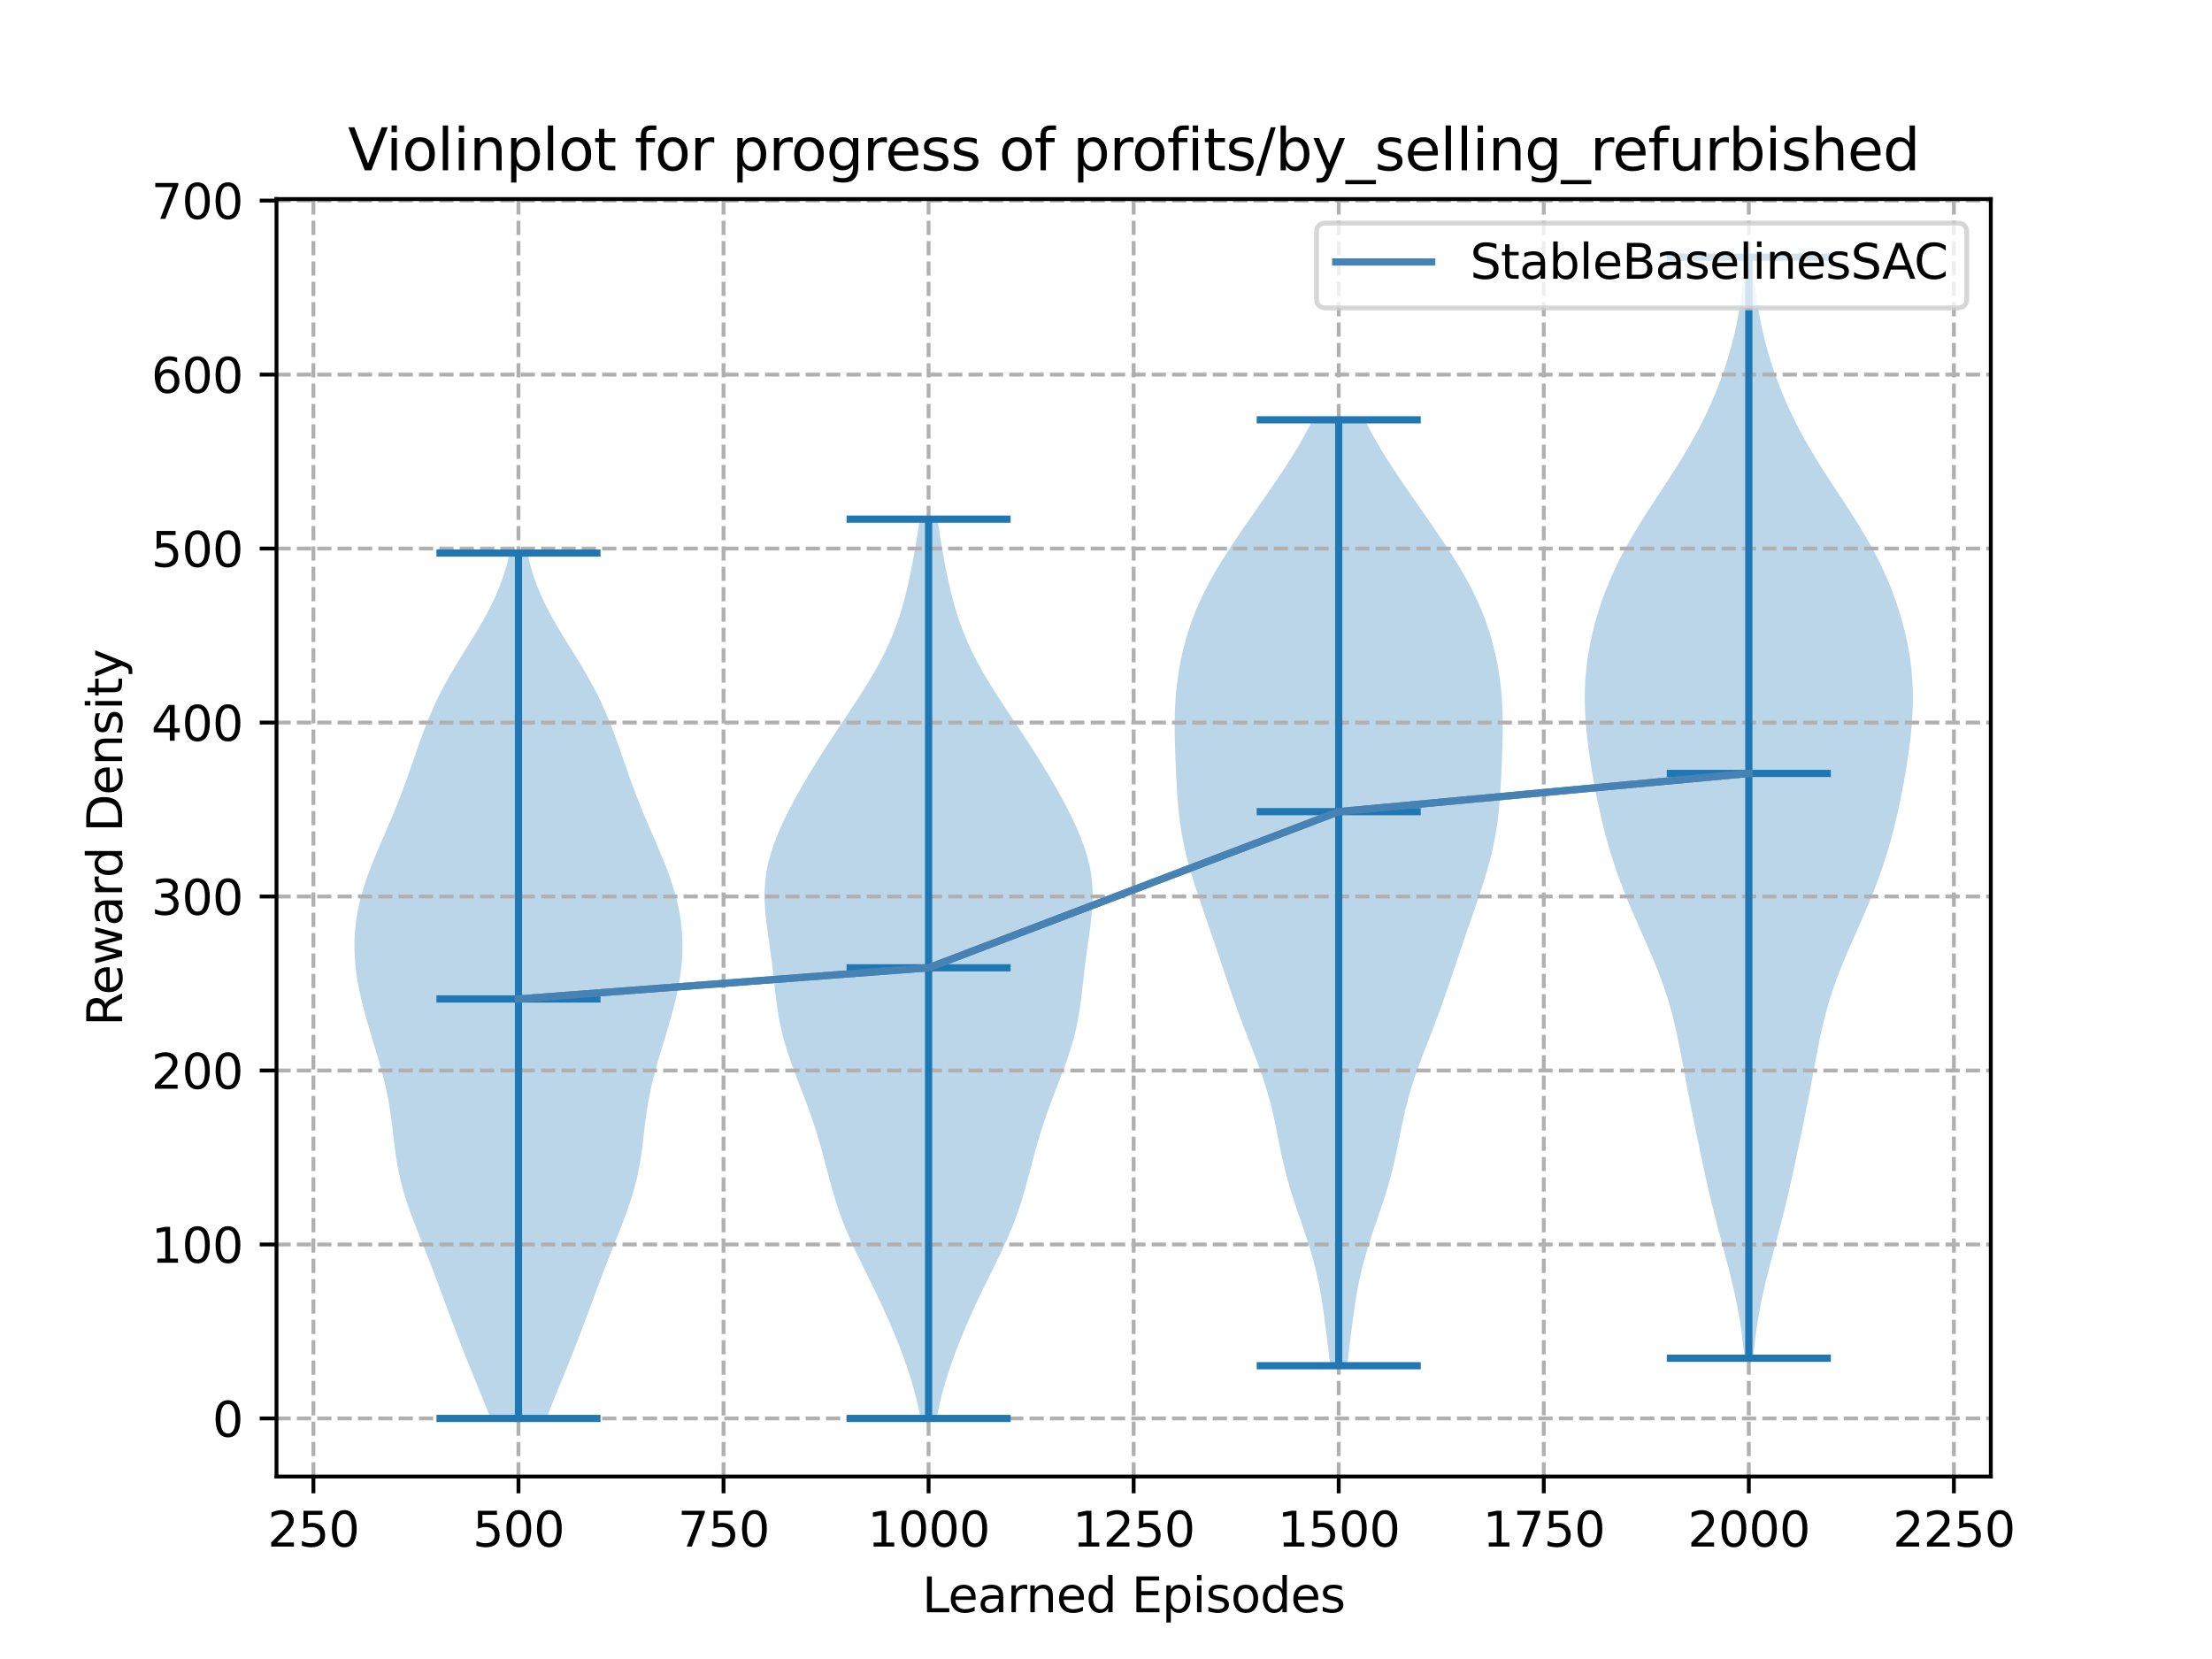 <?xml version="1.0" encoding="utf-8" standalone="no"?>
<!DOCTYPE svg PUBLIC "-//W3C//DTD SVG 1.1//EN"
  "http://www.w3.org/Graphics/SVG/1.1/DTD/svg11.dtd">
<svg xmlns:xlink="http://www.w3.org/1999/xlink" width="460.8pt" height="345.6pt" viewBox="0 0 460.8 345.6" xmlns="http://www.w3.org/2000/svg" version="1.1">
 <defs>
  <style type="text/css">*{stroke-linejoin: round; stroke-linecap: butt}</style>
 </defs>
 <g id="figure_1">
  <g id="patch_1">
   <path d="M 0 345.6 
L 460.8 345.6 
L 460.8 0 
L 0 0 
z
" style="fill: #ffffff"/>
  </g>
  <g id="axes_1">
   <g id="patch_2">
    <path d="M 57.6 307.584 
L 414.72 307.584 
L 414.72 41.472 
L 57.6 41.472 
z
" style="fill: #ffffff"/>
   </g>
   <g id="PolyCollection_1">
    <path d="M 113.817 295.488 
L 102.197 295.488 
L 101.481 293.667 
L 100.75 291.846 
L 100.011 290.025 
L 99.268 288.204 
L 98.526 286.383 
L 97.788 284.562 
L 97.057 282.741 
L 96.336 280.92 
L 95.626 279.099 
L 94.927 277.278 
L 94.238 275.457 
L 93.557 273.636 
L 92.882 271.815 
L 92.208 269.994 
L 91.532 268.173 
L 90.848 266.352 
L 90.154 264.531 
L 89.448 262.71 
L 88.731 260.889 
L 88.007 259.068 
L 87.281 257.247 
L 86.565 255.426 
L 85.869 253.605 
L 85.208 251.784 
L 84.594 249.963 
L 84.038 248.142 
L 83.549 246.321 
L 83.129 244.5 
L 82.775 242.679 
L 82.48 240.858 
L 82.23 239.037 
L 82.008 237.216 
L 81.796 235.395 
L 81.573 233.574 
L 81.323 231.753 
L 81.034 229.932 
L 80.697 228.111 
L 80.308 226.29 
L 79.87 224.469 
L 79.388 222.648 
L 78.873 220.827 
L 78.333 219.006 
L 77.782 217.185 
L 77.23 215.364 
L 76.69 213.543 
L 76.171 211.722 
L 75.683 209.901 
L 75.235 208.08 
L 74.837 206.259 
L 74.495 204.438 
L 74.218 202.617 
L 74.012 200.796 
L 73.882 198.975 
L 73.833 197.154 
L 73.868 195.333 
L 73.991 193.512 
L 74.202 191.691 
L 74.501 189.87 
L 74.887 188.049 
L 75.356 186.228 
L 75.903 184.407 
L 76.519 182.586 
L 77.196 180.765 
L 77.92 178.944 
L 78.679 177.123 
L 79.46 175.302 
L 80.249 173.481 
L 81.033 171.66 
L 81.803 169.839 
L 82.551 168.018 
L 83.273 166.197 
L 83.968 164.376 
L 84.636 162.555 
L 85.284 160.734 
L 85.917 158.913 
L 86.546 157.092 
L 87.181 155.271 
L 87.833 153.45 
L 88.516 151.629 
L 89.239 149.808 
L 90.013 147.987 
L 90.846 146.166 
L 91.741 144.345 
L 92.7 142.524 
L 93.718 140.703 
L 94.787 138.882 
L 95.893 137.061 
L 97.021 135.24 
L 98.151 133.419 
L 99.263 131.598 
L 100.337 129.777 
L 101.355 127.956 
L 102.303 126.135 
L 103.168 124.314 
L 103.944 122.493 
L 104.628 120.672 
L 105.221 118.851 
L 105.728 117.03 
L 106.157 115.209 
L 109.857 115.209 
L 109.857 115.209 
L 110.285 117.03 
L 110.793 118.851 
L 111.386 120.672 
L 112.07 122.493 
L 112.846 124.314 
L 113.711 126.135 
L 114.658 127.956 
L 115.677 129.777 
L 116.751 131.598 
L 117.863 133.419 
L 118.993 135.24 
L 120.121 137.061 
L 121.227 138.882 
L 122.296 140.703 
L 123.314 142.524 
L 124.272 144.345 
L 125.168 146.166 
L 126.001 147.987 
L 126.775 149.808 
L 127.498 151.629 
L 128.18 153.45 
L 128.833 155.271 
L 129.468 157.092 
L 130.096 158.913 
L 130.73 160.734 
L 131.378 162.555 
L 132.046 164.376 
L 132.741 166.197 
L 133.463 168.018 
L 134.211 169.839 
L 134.981 171.66 
L 135.765 173.481 
L 136.554 175.302 
L 137.334 177.123 
L 138.094 178.944 
L 138.818 180.765 
L 139.494 182.586 
L 140.111 184.407 
L 140.658 186.228 
L 141.127 188.049 
L 141.512 189.87 
L 141.812 191.691 
L 142.023 193.512 
L 142.145 195.333 
L 142.181 197.154 
L 142.132 198.975 
L 142.002 200.796 
L 141.796 202.617 
L 141.519 204.438 
L 141.177 206.259 
L 140.779 208.08 
L 140.331 209.901 
L 139.843 211.722 
L 139.324 213.543 
L 138.783 215.364 
L 138.232 217.185 
L 137.681 219.006 
L 137.141 220.827 
L 136.625 222.648 
L 136.144 224.469 
L 135.706 226.29 
L 135.317 228.111 
L 134.98 229.932 
L 134.69 231.753 
L 134.441 233.574 
L 134.218 235.395 
L 134.005 237.216 
L 133.784 239.037 
L 133.534 240.858 
L 133.239 242.679 
L 132.885 244.5 
L 132.465 246.321 
L 131.975 248.142 
L 131.42 249.963 
L 130.806 251.784 
L 130.144 253.605 
L 129.449 255.426 
L 128.732 257.247 
L 128.007 259.068 
L 127.282 260.889 
L 126.565 262.71 
L 125.859 264.531 
L 125.166 266.352 
L 124.482 268.173 
L 123.805 269.994 
L 123.132 271.815 
L 122.457 273.636 
L 121.776 275.457 
L 121.087 277.278 
L 120.388 279.099 
L 119.677 280.92 
L 118.956 282.741 
L 118.226 284.562 
L 117.488 286.383 
L 116.746 288.204 
L 116.003 290.025 
L 115.263 291.846 
L 114.533 293.667 
L 113.817 295.488 
z
" clip-path="url(#pce8bb17077)" style="fill: #1f77b4; fill-opacity: 0.3"/>
   </g>
   <g id="PolyCollection_2">
    <path d="M 195.117 295.488 
L 191.768 295.488 
L 191.392 293.596 
L 190.961 291.703 
L 190.476 289.811 
L 189.938 287.919 
L 189.349 286.027 
L 188.712 284.134 
L 188.033 282.242 
L 187.315 280.35 
L 186.56 278.457 
L 185.773 276.565 
L 184.953 274.673 
L 184.103 272.78 
L 183.223 270.888 
L 182.318 268.996 
L 181.392 267.104 
L 180.456 265.211 
L 179.52 263.319 
L 178.6 261.427 
L 177.71 259.534 
L 176.864 257.642 
L 176.071 255.75 
L 175.339 253.857 
L 174.668 251.965 
L 174.054 250.073 
L 173.488 248.181 
L 172.959 246.288 
L 172.453 244.396 
L 171.955 242.504 
L 171.451 240.611 
L 170.929 238.719 
L 170.377 236.827 
L 169.79 234.934 
L 169.163 233.042 
L 168.496 231.15 
L 167.796 229.258 
L 167.072 227.365 
L 166.338 225.473 
L 165.612 223.581 
L 164.912 221.688 
L 164.256 219.796 
L 163.659 217.904 
L 163.132 216.011 
L 162.68 214.119 
L 162.3 212.227 
L 161.983 210.335 
L 161.718 208.442 
L 161.486 206.55 
L 161.271 204.658 
L 161.057 202.765 
L 160.83 200.873 
L 160.587 198.981 
L 160.326 197.088 
L 160.057 195.196 
L 159.796 193.304 
L 159.562 191.412 
L 159.381 189.519 
L 159.275 187.627 
L 159.268 185.735 
L 159.376 183.842 
L 159.609 181.95 
L 159.971 180.058 
L 160.458 178.165 
L 161.062 176.273 
L 161.77 174.381 
L 162.569 172.489 
L 163.445 170.596 
L 164.386 168.704 
L 165.381 166.812 
L 166.423 164.919 
L 167.505 163.027 
L 168.623 161.135 
L 169.774 159.242 
L 170.955 157.35 
L 172.164 155.458 
L 173.396 153.566 
L 174.647 151.673 
L 175.908 149.781 
L 177.169 147.889 
L 178.418 145.996 
L 179.641 144.104 
L 180.824 142.212 
L 181.954 140.319 
L 183.019 138.427 
L 184.009 136.535 
L 184.92 134.643 
L 185.749 132.75 
L 186.498 130.858 
L 187.172 128.966 
L 187.775 127.073 
L 188.316 125.181 
L 188.804 123.289 
L 189.246 121.396 
L 189.65 119.504 
L 190.024 117.612 
L 190.374 115.72 
L 190.704 113.827 
L 191.017 111.935 
L 191.315 110.043 
L 191.599 108.15 
L 195.286 108.15 
L 195.286 108.15 
L 195.569 110.043 
L 195.867 111.935 
L 196.181 113.827 
L 196.511 115.72 
L 196.86 117.612 
L 197.234 119.504 
L 197.639 121.396 
L 198.081 123.289 
L 198.568 125.181 
L 199.109 127.073 
L 199.713 128.966 
L 200.386 130.858 
L 201.135 132.75 
L 201.965 134.643 
L 202.876 136.535 
L 203.866 138.427 
L 204.931 140.319 
L 206.06 142.212 
L 207.243 144.104 
L 208.467 145.996 
L 209.716 147.889 
L 210.977 149.781 
L 212.238 151.673 
L 213.488 153.566 
L 214.721 155.458 
L 215.93 157.35 
L 217.111 159.242 
L 218.262 161.135 
L 219.38 163.027 
L 220.462 164.919 
L 221.503 166.812 
L 222.498 168.704 
L 223.439 170.596 
L 224.315 172.489 
L 225.114 174.381 
L 225.823 176.273 
L 226.427 178.165 
L 226.914 180.058 
L 227.276 181.95 
L 227.509 183.842 
L 227.616 185.735 
L 227.609 187.627 
L 227.504 189.519 
L 227.322 191.412 
L 227.089 193.304 
L 226.827 195.196 
L 226.558 197.088 
L 226.298 198.981 
L 226.054 200.873 
L 225.828 202.765 
L 225.613 204.658 
L 225.398 206.55 
L 225.167 208.442 
L 224.901 210.335 
L 224.585 212.227 
L 224.205 214.119 
L 223.752 216.011 
L 223.225 217.904 
L 222.629 219.796 
L 221.973 221.688 
L 221.273 223.581 
L 220.547 225.473 
L 219.813 227.365 
L 219.089 229.258 
L 218.388 231.15 
L 217.722 233.042 
L 217.095 234.934 
L 216.507 236.827 
L 215.956 238.719 
L 215.434 240.611 
L 214.93 242.504 
L 214.432 244.396 
L 213.926 246.288 
L 213.397 248.181 
L 212.831 250.073 
L 212.217 251.965 
L 211.546 253.857 
L 210.813 255.75 
L 210.021 257.642 
L 209.174 259.534 
L 208.284 261.427 
L 207.364 263.319 
L 206.429 265.211 
L 205.492 267.104 
L 204.567 268.996 
L 203.661 270.888 
L 202.782 272.78 
L 201.931 274.673 
L 201.112 276.565 
L 200.324 278.457 
L 199.57 280.35 
L 198.852 282.242 
L 198.172 284.134 
L 197.536 286.027 
L 196.947 287.919 
L 196.408 289.811 
L 195.924 291.703 
L 195.493 293.596 
L 195.117 295.488 
z
" clip-path="url(#pce8bb17077)" style="fill: #1f77b4; fill-opacity: 0.3"/>
   </g>
   <g id="PolyCollection_3">
    <path d="M 280.634 284.504 
L 277.122 284.504 
L 276.882 282.514 
L 276.64 280.523 
L 276.395 278.533 
L 276.144 276.542 
L 275.884 274.552 
L 275.606 272.562 
L 275.299 270.571 
L 274.955 268.581 
L 274.562 266.591 
L 274.113 264.6 
L 273.605 262.61 
L 273.04 260.619 
L 272.422 258.629 
L 271.765 256.639 
L 271.084 254.648 
L 270.398 252.658 
L 269.725 250.668 
L 269.083 248.677 
L 268.485 246.687 
L 267.938 244.696 
L 267.443 242.706 
L 266.995 240.716 
L 266.581 238.725 
L 266.183 236.735 
L 265.782 234.745 
L 265.358 232.754 
L 264.894 230.764 
L 264.377 228.773 
L 263.8 226.783 
L 263.164 224.793 
L 262.474 222.802 
L 261.742 220.812 
L 260.982 218.822 
L 260.209 216.831 
L 259.438 214.841 
L 258.68 212.85 
L 257.94 210.86 
L 257.222 208.87 
L 256.525 206.879 
L 255.843 204.889 
L 255.171 202.899 
L 254.502 200.908 
L 253.832 198.918 
L 253.157 196.927 
L 252.475 194.937 
L 251.789 192.947 
L 251.101 190.956 
L 250.416 188.966 
L 249.741 186.976 
L 249.086 184.985 
L 248.458 182.995 
L 247.869 181.004 
L 247.328 179.014 
L 246.844 177.024 
L 246.422 175.033 
L 246.066 173.043 
L 245.773 171.053 
L 245.54 169.062 
L 245.356 167.072 
L 245.211 165.082 
L 245.094 163.091 
L 244.995 161.101 
L 244.907 159.11 
L 244.831 157.12 
L 244.766 155.13 
L 244.721 153.139 
L 244.704 151.149 
L 244.724 149.159 
L 244.792 147.168 
L 244.914 145.178 
L 245.097 143.187 
L 245.343 141.197 
L 245.656 139.207 
L 246.036 137.216 
L 246.487 135.226 
L 247.012 133.236 
L 247.615 131.245 
L 248.3 129.255 
L 249.071 127.264 
L 249.931 125.274 
L 250.881 123.284 
L 251.917 121.293 
L 253.033 119.303 
L 254.222 117.313 
L 255.472 115.322 
L 256.772 113.332 
L 258.111 111.341 
L 259.476 109.351 
L 260.858 107.361 
L 262.246 105.37 
L 263.632 103.38 
L 265.006 101.39 
L 266.358 99.399 
L 267.679 97.409 
L 268.958 95.418 
L 270.183 93.428 
L 271.344 91.438 
L 272.429 89.447 
L 273.43 87.457 
L 284.326 87.457 
L 284.326 87.457 
L 285.326 89.447 
L 286.412 91.438 
L 287.572 93.428 
L 288.798 95.418 
L 290.076 97.409 
L 291.397 99.399 
L 292.75 101.39 
L 294.124 103.38 
L 295.509 105.37 
L 296.898 107.361 
L 298.279 109.351 
L 299.645 111.341 
L 300.983 113.332 
L 302.283 115.322 
L 303.534 117.313 
L 304.722 119.303 
L 305.839 121.293 
L 306.874 123.284 
L 307.824 125.274 
L 308.684 127.264 
L 309.456 129.255 
L 310.141 131.245 
L 310.743 133.236 
L 311.268 135.226 
L 311.719 137.216 
L 312.099 139.207 
L 312.412 141.197 
L 312.659 143.187 
L 312.841 145.178 
L 312.964 147.168 
L 313.031 149.159 
L 313.052 151.149 
L 313.035 153.139 
L 312.989 155.13 
L 312.925 157.12 
L 312.848 159.11 
L 312.761 161.101 
L 312.662 163.091 
L 312.545 165.082 
L 312.4 167.072 
L 312.216 169.062 
L 311.982 171.053 
L 311.69 173.043 
L 311.333 175.033 
L 310.912 177.024 
L 310.427 179.014 
L 309.886 181.004 
L 309.297 182.995 
L 308.67 184.985 
L 308.014 186.976 
L 307.339 188.966 
L 306.655 190.956 
L 305.966 192.947 
L 305.28 194.937 
L 304.599 196.927 
L 303.924 198.918 
L 303.253 200.908 
L 302.585 202.899 
L 301.913 204.889 
L 301.231 206.879 
L 300.533 208.87 
L 299.815 210.86 
L 299.076 212.85 
L 298.317 214.841 
L 297.546 216.831 
L 296.774 218.822 
L 296.014 220.812 
L 295.282 222.802 
L 294.592 224.793 
L 293.955 226.783 
L 293.378 228.773 
L 292.861 230.764 
L 292.397 232.754 
L 291.973 234.745 
L 291.573 236.735 
L 291.175 238.725 
L 290.76 240.716 
L 290.312 242.706 
L 289.817 244.696 
L 289.271 246.687 
L 288.672 248.677 
L 288.03 250.668 
L 287.358 252.658 
L 286.671 254.648 
L 285.99 256.639 
L 285.333 258.629 
L 284.716 260.619 
L 284.15 262.61 
L 283.642 264.6 
L 283.194 266.591 
L 282.801 268.581 
L 282.456 270.571 
L 282.15 272.562 
L 281.871 274.552 
L 281.611 276.542 
L 281.361 278.533 
L 281.116 280.523 
L 280.873 282.514 
L 280.634 284.504 
z
" clip-path="url(#pce8bb17077)" style="fill: #1f77b4; fill-opacity: 0.3"/>
   </g>
   <g id="PolyCollection_4">
    <path d="M 365.214 282.945 
L 363.413 282.945 
L 363.184 280.628 
L 362.908 278.311 
L 362.58 275.995 
L 362.196 273.678 
L 361.756 271.361 
L 361.262 269.044 
L 360.722 266.727 
L 360.143 264.41 
L 359.538 262.093 
L 358.919 259.776 
L 358.299 257.459 
L 357.688 255.142 
L 357.096 252.825 
L 356.527 250.508 
L 355.982 248.191 
L 355.458 245.874 
L 354.951 243.557 
L 354.456 241.24 
L 353.967 238.923 
L 353.483 236.606 
L 353.002 234.29 
L 352.529 231.973 
L 352.065 229.656 
L 351.613 227.339 
L 351.174 225.022 
L 350.743 222.705 
L 350.312 220.388 
L 349.869 218.071 
L 349.396 215.754 
L 348.878 213.437 
L 348.299 211.12 
L 347.646 208.803 
L 346.913 206.486 
L 346.099 204.169 
L 345.212 201.852 
L 344.263 199.535 
L 343.269 197.218 
L 342.248 194.902 
L 341.222 192.585 
L 340.209 190.268 
L 339.226 187.951 
L 338.287 185.634 
L 337.402 183.317 
L 336.577 181 
L 335.815 178.683 
L 335.114 176.366 
L 334.471 174.049 
L 333.881 171.732 
L 333.337 169.415 
L 332.835 167.098 
L 332.37 164.781 
L 331.939 162.464 
L 331.541 160.147 
L 331.178 157.83 
L 330.856 155.513 
L 330.582 153.197 
L 330.364 150.88 
L 330.213 148.563 
L 330.139 146.246 
L 330.151 143.929 
L 330.255 141.612 
L 330.454 139.295 
L 330.75 136.978 
L 331.141 134.661 
L 331.625 132.344 
L 332.2 130.027 
L 332.865 127.71 
L 333.62 125.393 
L 334.467 123.076 
L 335.409 120.759 
L 336.449 118.442 
L 337.587 116.125 
L 338.821 113.809 
L 340.144 111.492 
L 341.546 109.175 
L 343.01 106.858 
L 344.515 104.541 
L 346.039 102.224 
L 347.557 99.907 
L 349.048 97.59 
L 350.49 95.273 
L 351.87 92.956 
L 353.175 90.639 
L 354.398 88.322 
L 355.537 86.005 
L 356.592 83.688 
L 357.565 81.371 
L 358.456 79.054 
L 359.269 76.737 
L 360.005 74.42 
L 360.667 72.104 
L 361.256 69.787 
L 361.773 67.47 
L 362.222 65.153 
L 362.605 62.836 
L 362.927 60.519 
L 363.195 58.202 
L 363.414 55.885 
L 363.592 53.568 
L 365.035 53.568 
L 365.035 53.568 
L 365.213 55.885 
L 365.432 58.202 
L 365.699 60.519 
L 366.021 62.836 
L 366.405 65.153 
L 366.853 67.47 
L 367.37 69.787 
L 367.959 72.104 
L 368.621 74.42 
L 369.357 76.737 
L 370.17 79.054 
L 371.062 81.371 
L 372.034 83.688 
L 373.089 86.005 
L 374.228 88.322 
L 375.452 90.639 
L 376.756 92.956 
L 378.136 95.273 
L 379.579 97.59 
L 381.069 99.907 
L 382.588 102.224 
L 384.111 104.541 
L 385.616 106.858 
L 387.08 109.175 
L 388.482 111.492 
L 389.805 113.809 
L 391.039 116.125 
L 392.177 118.442 
L 393.217 120.759 
L 394.159 123.076 
L 395.006 125.393 
L 395.761 127.71 
L 396.426 130.027 
L 397.001 132.344 
L 397.485 134.661 
L 397.876 136.978 
L 398.172 139.295 
L 398.372 141.612 
L 398.475 143.929 
L 398.487 146.246 
L 398.413 148.563 
L 398.263 150.88 
L 398.045 153.197 
L 397.77 155.513 
L 397.448 157.83 
L 397.085 160.147 
L 396.687 162.464 
L 396.256 164.781 
L 395.791 167.098 
L 395.289 169.415 
L 394.745 171.732 
L 394.155 174.049 
L 393.512 176.366 
L 392.811 178.683 
L 392.049 181 
L 391.224 183.317 
L 390.339 185.634 
L 389.4 187.951 
L 388.418 190.268 
L 387.404 192.585 
L 386.378 194.902 
L 385.357 197.218 
L 384.363 199.535 
L 383.414 201.852 
L 382.527 204.169 
L 381.714 206.486 
L 380.981 208.803 
L 380.328 211.12 
L 379.748 213.437 
L 379.23 215.754 
L 378.758 218.071 
L 378.314 220.388 
L 377.883 222.705 
L 377.453 225.022 
L 377.013 227.339 
L 376.561 229.656 
L 376.097 231.973 
L 375.624 234.29 
L 375.144 236.606 
L 374.659 238.923 
L 374.171 241.24 
L 373.675 243.557 
L 373.168 245.874 
L 372.644 248.191 
L 372.099 250.508 
L 371.53 252.825 
L 370.938 255.142 
L 370.328 257.459 
L 369.707 259.776 
L 369.088 262.093 
L 368.483 264.41 
L 367.904 266.727 
L 367.364 269.044 
L 366.871 271.361 
L 366.431 273.678 
L 366.047 275.995 
L 365.718 278.311 
L 365.442 280.628 
L 365.214 282.945 
z
" clip-path="url(#pce8bb17077)" style="fill: #1f77b4; fill-opacity: 0.3"/>
   </g>
   <g id="matplotlib.axis_1">
    <g id="xtick_1">
     <g id="line2d_1">
      <path d="M 65.289 307.584 
L 65.289 41.472 
" clip-path="url(#pce8bb17077)" style="fill: none; stroke-dasharray: 2.96,1.28; stroke-dashoffset: 0; stroke: #b0b0b0; stroke-width: 0.8"/>
     </g>
     <g id="line2d_2">
      <defs>
       <path id="m0c49688844" d="M 0 0 
L 0 3.5 
" style="stroke: #000000; stroke-width: 0.8"/>
      </defs>
      <g>
       <use xlink:href="#m0c49688844" x="65.289" y="307.584" style="stroke: #000000; stroke-width: 0.8"/>
      </g>
     </g>
     <g id="text_1">
      <!-- 250 -->
      <g transform="translate(55.745 322.182)scale(0.1 -0.1)">
       <defs>
        <path id="DejaVuSans-32" d="M 1228 531 
L 3431 531 
L 3431 0 
L 469 0 
L 469 531 
Q 828 903 1448 1529 
Q 2069 2156 2228 2338 
Q 2531 2678 2651 2914 
Q 2772 3150 2772 3378 
Q 2772 3750 2511 3984 
Q 2250 4219 1831 4219 
Q 1534 4219 1204 4116 
Q 875 4013 500 3803 
L 500 4441 
Q 881 4594 1212 4672 
Q 1544 4750 1819 4750 
Q 2544 4750 2975 4387 
Q 3406 4025 3406 3419 
Q 3406 3131 3298 2873 
Q 3191 2616 2906 2266 
Q 2828 2175 2409 1742 
Q 1991 1309 1228 531 
z
" transform="scale(0.016)"/>
        <path id="DejaVuSans-35" d="M 691 4666 
L 3169 4666 
L 3169 4134 
L 1269 4134 
L 1269 2991 
Q 1406 3038 1543 3061 
Q 1681 3084 1819 3084 
Q 2600 3084 3056 2656 
Q 3513 2228 3513 1497 
Q 3513 744 3044 326 
Q 2575 -91 1722 -91 
Q 1428 -91 1123 -41 
Q 819 9 494 109 
L 494 744 
Q 775 591 1075 516 
Q 1375 441 1709 441 
Q 2250 441 2565 725 
Q 2881 1009 2881 1497 
Q 2881 1984 2565 2268 
Q 2250 2553 1709 2553 
Q 1456 2553 1204 2497 
Q 953 2441 691 2322 
L 691 4666 
z
" transform="scale(0.016)"/>
        <path id="DejaVuSans-30" d="M 2034 4250 
Q 1547 4250 1301 3770 
Q 1056 3291 1056 2328 
Q 1056 1369 1301 889 
Q 1547 409 2034 409 
Q 2525 409 2770 889 
Q 3016 1369 3016 2328 
Q 3016 3291 2770 3770 
Q 2525 4250 2034 4250 
z
M 2034 4750 
Q 2819 4750 3233 4129 
Q 3647 3509 3647 2328 
Q 3647 1150 3233 529 
Q 2819 -91 2034 -91 
Q 1250 -91 836 529 
Q 422 1150 422 2328 
Q 422 3509 836 4129 
Q 1250 4750 2034 4750 
z
" transform="scale(0.016)"/>
       </defs>
       <use xlink:href="#DejaVuSans-32"/>
       <use xlink:href="#DejaVuSans-35" x="63.623"/>
       <use xlink:href="#DejaVuSans-30" x="127.246"/>
      </g>
     </g>
    </g>
    <g id="xtick_2">
     <g id="line2d_3">
      <path d="M 108.007 307.584 
L 108.007 41.472 
" clip-path="url(#pce8bb17077)" style="fill: none; stroke-dasharray: 2.96,1.28; stroke-dashoffset: 0; stroke: #b0b0b0; stroke-width: 0.8"/>
     </g>
     <g id="line2d_4">
      <g>
       <use xlink:href="#m0c49688844" x="108.007" y="307.584" style="stroke: #000000; stroke-width: 0.8"/>
      </g>
     </g>
     <g id="text_2">
      <!-- 500 -->
      <g transform="translate(98.463 322.182)scale(0.1 -0.1)">
       <use xlink:href="#DejaVuSans-35"/>
       <use xlink:href="#DejaVuSans-30" x="63.623"/>
       <use xlink:href="#DejaVuSans-30" x="127.246"/>
      </g>
     </g>
    </g>
    <g id="xtick_3">
     <g id="line2d_5">
      <path d="M 150.725 307.584 
L 150.725 41.472 
" clip-path="url(#pce8bb17077)" style="fill: none; stroke-dasharray: 2.96,1.28; stroke-dashoffset: 0; stroke: #b0b0b0; stroke-width: 0.8"/>
     </g>
     <g id="line2d_6">
      <g>
       <use xlink:href="#m0c49688844" x="150.725" y="307.584" style="stroke: #000000; stroke-width: 0.8"/>
      </g>
     </g>
     <g id="text_3">
      <!-- 750 -->
      <g transform="translate(141.181 322.182)scale(0.1 -0.1)">
       <defs>
        <path id="DejaVuSans-37" d="M 525 4666 
L 3525 4666 
L 3525 4397 
L 1831 0 
L 1172 0 
L 2766 4134 
L 525 4134 
L 525 4666 
z
" transform="scale(0.016)"/>
       </defs>
       <use xlink:href="#DejaVuSans-37"/>
       <use xlink:href="#DejaVuSans-35" x="63.623"/>
       <use xlink:href="#DejaVuSans-30" x="127.246"/>
      </g>
     </g>
    </g>
    <g id="xtick_4">
     <g id="line2d_7">
      <path d="M 193.442 307.584 
L 193.442 41.472 
" clip-path="url(#pce8bb17077)" style="fill: none; stroke-dasharray: 2.96,1.28; stroke-dashoffset: 0; stroke: #b0b0b0; stroke-width: 0.8"/>
     </g>
     <g id="line2d_8">
      <g>
       <use xlink:href="#m0c49688844" x="193.442" y="307.584" style="stroke: #000000; stroke-width: 0.8"/>
      </g>
     </g>
     <g id="text_4">
      <!-- 1000 -->
      <g transform="translate(180.717 322.182)scale(0.1 -0.1)">
       <defs>
        <path id="DejaVuSans-31" d="M 794 531 
L 1825 531 
L 1825 4091 
L 703 3866 
L 703 4441 
L 1819 4666 
L 2450 4666 
L 2450 531 
L 3481 531 
L 3481 0 
L 794 0 
L 794 531 
z
" transform="scale(0.016)"/>
       </defs>
       <use xlink:href="#DejaVuSans-31"/>
       <use xlink:href="#DejaVuSans-30" x="63.623"/>
       <use xlink:href="#DejaVuSans-30" x="127.246"/>
       <use xlink:href="#DejaVuSans-30" x="190.869"/>
      </g>
     </g>
    </g>
    <g id="xtick_5">
     <g id="line2d_9">
      <path d="M 236.16 307.584 
L 236.16 41.472 
" clip-path="url(#pce8bb17077)" style="fill: none; stroke-dasharray: 2.96,1.28; stroke-dashoffset: 0; stroke: #b0b0b0; stroke-width: 0.8"/>
     </g>
     <g id="line2d_10">
      <g>
       <use xlink:href="#m0c49688844" x="236.16" y="307.584" style="stroke: #000000; stroke-width: 0.8"/>
      </g>
     </g>
     <g id="text_5">
      <!-- 1250 -->
      <g transform="translate(223.435 322.182)scale(0.1 -0.1)">
       <use xlink:href="#DejaVuSans-31"/>
       <use xlink:href="#DejaVuSans-32" x="63.623"/>
       <use xlink:href="#DejaVuSans-35" x="127.246"/>
       <use xlink:href="#DejaVuSans-30" x="190.869"/>
      </g>
     </g>
    </g>
    <g id="xtick_6">
     <g id="line2d_11">
      <path d="M 278.878 307.584 
L 278.878 41.472 
" clip-path="url(#pce8bb17077)" style="fill: none; stroke-dasharray: 2.96,1.28; stroke-dashoffset: 0; stroke: #b0b0b0; stroke-width: 0.8"/>
     </g>
     <g id="line2d_12">
      <g>
       <use xlink:href="#m0c49688844" x="278.878" y="307.584" style="stroke: #000000; stroke-width: 0.8"/>
      </g>
     </g>
     <g id="text_6">
      <!-- 1500 -->
      <g transform="translate(266.153 322.182)scale(0.1 -0.1)">
       <use xlink:href="#DejaVuSans-31"/>
       <use xlink:href="#DejaVuSans-35" x="63.623"/>
       <use xlink:href="#DejaVuSans-30" x="127.246"/>
       <use xlink:href="#DejaVuSans-30" x="190.869"/>
      </g>
     </g>
    </g>
    <g id="xtick_7">
     <g id="line2d_13">
      <path d="M 321.595 307.584 
L 321.595 41.472 
" clip-path="url(#pce8bb17077)" style="fill: none; stroke-dasharray: 2.96,1.28; stroke-dashoffset: 0; stroke: #b0b0b0; stroke-width: 0.8"/>
     </g>
     <g id="line2d_14">
      <g>
       <use xlink:href="#m0c49688844" x="321.595" y="307.584" style="stroke: #000000; stroke-width: 0.8"/>
      </g>
     </g>
     <g id="text_7">
      <!-- 1750 -->
      <g transform="translate(308.87 322.182)scale(0.1 -0.1)">
       <use xlink:href="#DejaVuSans-31"/>
       <use xlink:href="#DejaVuSans-37" x="63.623"/>
       <use xlink:href="#DejaVuSans-35" x="127.246"/>
       <use xlink:href="#DejaVuSans-30" x="190.869"/>
      </g>
     </g>
    </g>
    <g id="xtick_8">
     <g id="line2d_15">
      <path d="M 364.313 307.584 
L 364.313 41.472 
" clip-path="url(#pce8bb17077)" style="fill: none; stroke-dasharray: 2.96,1.28; stroke-dashoffset: 0; stroke: #b0b0b0; stroke-width: 0.8"/>
     </g>
     <g id="line2d_16">
      <g>
       <use xlink:href="#m0c49688844" x="364.313" y="307.584" style="stroke: #000000; stroke-width: 0.8"/>
      </g>
     </g>
     <g id="text_8">
      <!-- 2000 -->
      <g transform="translate(351.588 322.182)scale(0.1 -0.1)">
       <use xlink:href="#DejaVuSans-32"/>
       <use xlink:href="#DejaVuSans-30" x="63.623"/>
       <use xlink:href="#DejaVuSans-30" x="127.246"/>
       <use xlink:href="#DejaVuSans-30" x="190.869"/>
      </g>
     </g>
    </g>
    <g id="xtick_9">
     <g id="line2d_17">
      <path d="M 407.031 307.584 
L 407.031 41.472 
" clip-path="url(#pce8bb17077)" style="fill: none; stroke-dasharray: 2.96,1.28; stroke-dashoffset: 0; stroke: #b0b0b0; stroke-width: 0.8"/>
     </g>
     <g id="line2d_18">
      <g>
       <use xlink:href="#m0c49688844" x="407.031" y="307.584" style="stroke: #000000; stroke-width: 0.8"/>
      </g>
     </g>
     <g id="text_9">
      <!-- 2250 -->
      <g transform="translate(394.306 322.182)scale(0.1 -0.1)">
       <use xlink:href="#DejaVuSans-32"/>
       <use xlink:href="#DejaVuSans-32" x="63.623"/>
       <use xlink:href="#DejaVuSans-35" x="127.246"/>
       <use xlink:href="#DejaVuSans-30" x="190.869"/>
      </g>
     </g>
    </g>
    <g id="text_10">
     <!-- Learned Episodes -->
     <g transform="translate(192.102 335.861)scale(0.1 -0.1)">
      <defs>
       <path id="DejaVuSans-4c" d="M 628 4666 
L 1259 4666 
L 1259 531 
L 3531 531 
L 3531 0 
L 628 0 
L 628 4666 
z
" transform="scale(0.016)"/>
       <path id="DejaVuSans-65" d="M 3597 1894 
L 3597 1613 
L 953 1613 
Q 991 1019 1311 708 
Q 1631 397 2203 397 
Q 2534 397 2845 478 
Q 3156 559 3463 722 
L 3463 178 
Q 3153 47 2828 -22 
Q 2503 -91 2169 -91 
Q 1331 -91 842 396 
Q 353 884 353 1716 
Q 353 2575 817 3079 
Q 1281 3584 2069 3584 
Q 2775 3584 3186 3129 
Q 3597 2675 3597 1894 
z
M 3022 2063 
Q 3016 2534 2758 2815 
Q 2500 3097 2075 3097 
Q 1594 3097 1305 2825 
Q 1016 2553 972 2059 
L 3022 2063 
z
" transform="scale(0.016)"/>
       <path id="DejaVuSans-61" d="M 2194 1759 
Q 1497 1759 1228 1600 
Q 959 1441 959 1056 
Q 959 750 1161 570 
Q 1363 391 1709 391 
Q 2188 391 2477 730 
Q 2766 1069 2766 1631 
L 2766 1759 
L 2194 1759 
z
M 3341 1997 
L 3341 0 
L 2766 0 
L 2766 531 
Q 2569 213 2275 61 
Q 1981 -91 1556 -91 
Q 1019 -91 701 211 
Q 384 513 384 1019 
Q 384 1609 779 1909 
Q 1175 2209 1959 2209 
L 2766 2209 
L 2766 2266 
Q 2766 2663 2505 2880 
Q 2244 3097 1772 3097 
Q 1472 3097 1187 3025 
Q 903 2953 641 2809 
L 641 3341 
Q 956 3463 1253 3523 
Q 1550 3584 1831 3584 
Q 2591 3584 2966 3190 
Q 3341 2797 3341 1997 
z
" transform="scale(0.016)"/>
       <path id="DejaVuSans-72" d="M 2631 2963 
Q 2534 3019 2420 3045 
Q 2306 3072 2169 3072 
Q 1681 3072 1420 2755 
Q 1159 2438 1159 1844 
L 1159 0 
L 581 0 
L 581 3500 
L 1159 3500 
L 1159 2956 
Q 1341 3275 1631 3429 
Q 1922 3584 2338 3584 
Q 2397 3584 2469 3576 
Q 2541 3569 2628 3553 
L 2631 2963 
z
" transform="scale(0.016)"/>
       <path id="DejaVuSans-6e" d="M 3513 2113 
L 3513 0 
L 2938 0 
L 2938 2094 
Q 2938 2591 2744 2837 
Q 2550 3084 2163 3084 
Q 1697 3084 1428 2787 
Q 1159 2491 1159 1978 
L 1159 0 
L 581 0 
L 581 3500 
L 1159 3500 
L 1159 2956 
Q 1366 3272 1645 3428 
Q 1925 3584 2291 3584 
Q 2894 3584 3203 3211 
Q 3513 2838 3513 2113 
z
" transform="scale(0.016)"/>
       <path id="DejaVuSans-64" d="M 2906 2969 
L 2906 4863 
L 3481 4863 
L 3481 0 
L 2906 0 
L 2906 525 
Q 2725 213 2448 61 
Q 2172 -91 1784 -91 
Q 1150 -91 751 415 
Q 353 922 353 1747 
Q 353 2572 751 3078 
Q 1150 3584 1784 3584 
Q 2172 3584 2448 3432 
Q 2725 3281 2906 2969 
z
M 947 1747 
Q 947 1113 1208 752 
Q 1469 391 1925 391 
Q 2381 391 2643 752 
Q 2906 1113 2906 1747 
Q 2906 2381 2643 2742 
Q 2381 3103 1925 3103 
Q 1469 3103 1208 2742 
Q 947 2381 947 1747 
z
" transform="scale(0.016)"/>
       <path id="DejaVuSans-20" transform="scale(0.016)"/>
       <path id="DejaVuSans-45" d="M 628 4666 
L 3578 4666 
L 3578 4134 
L 1259 4134 
L 1259 2753 
L 3481 2753 
L 3481 2222 
L 1259 2222 
L 1259 531 
L 3634 531 
L 3634 0 
L 628 0 
L 628 4666 
z
" transform="scale(0.016)"/>
       <path id="DejaVuSans-70" d="M 1159 525 
L 1159 -1331 
L 581 -1331 
L 581 3500 
L 1159 3500 
L 1159 2969 
Q 1341 3281 1617 3432 
Q 1894 3584 2278 3584 
Q 2916 3584 3314 3078 
Q 3713 2572 3713 1747 
Q 3713 922 3314 415 
Q 2916 -91 2278 -91 
Q 1894 -91 1617 61 
Q 1341 213 1159 525 
z
M 3116 1747 
Q 3116 2381 2855 2742 
Q 2594 3103 2138 3103 
Q 1681 3103 1420 2742 
Q 1159 2381 1159 1747 
Q 1159 1113 1420 752 
Q 1681 391 2138 391 
Q 2594 391 2855 752 
Q 3116 1113 3116 1747 
z
" transform="scale(0.016)"/>
       <path id="DejaVuSans-69" d="M 603 3500 
L 1178 3500 
L 1178 0 
L 603 0 
L 603 3500 
z
M 603 4863 
L 1178 4863 
L 1178 4134 
L 603 4134 
L 603 4863 
z
" transform="scale(0.016)"/>
       <path id="DejaVuSans-73" d="M 2834 3397 
L 2834 2853 
Q 2591 2978 2328 3040 
Q 2066 3103 1784 3103 
Q 1356 3103 1142 2972 
Q 928 2841 928 2578 
Q 928 2378 1081 2264 
Q 1234 2150 1697 2047 
L 1894 2003 
Q 2506 1872 2764 1633 
Q 3022 1394 3022 966 
Q 3022 478 2636 193 
Q 2250 -91 1575 -91 
Q 1294 -91 989 -36 
Q 684 19 347 128 
L 347 722 
Q 666 556 975 473 
Q 1284 391 1588 391 
Q 1994 391 2212 530 
Q 2431 669 2431 922 
Q 2431 1156 2273 1281 
Q 2116 1406 1581 1522 
L 1381 1569 
Q 847 1681 609 1914 
Q 372 2147 372 2553 
Q 372 3047 722 3315 
Q 1072 3584 1716 3584 
Q 2034 3584 2315 3537 
Q 2597 3491 2834 3397 
z
" transform="scale(0.016)"/>
       <path id="DejaVuSans-6f" d="M 1959 3097 
Q 1497 3097 1228 2736 
Q 959 2375 959 1747 
Q 959 1119 1226 758 
Q 1494 397 1959 397 
Q 2419 397 2687 759 
Q 2956 1122 2956 1747 
Q 2956 2369 2687 2733 
Q 2419 3097 1959 3097 
z
M 1959 3584 
Q 2709 3584 3137 3096 
Q 3566 2609 3566 1747 
Q 3566 888 3137 398 
Q 2709 -91 1959 -91 
Q 1206 -91 779 398 
Q 353 888 353 1747 
Q 353 2609 779 3096 
Q 1206 3584 1959 3584 
z
" transform="scale(0.016)"/>
      </defs>
      <use xlink:href="#DejaVuSans-4c"/>
      <use xlink:href="#DejaVuSans-65" x="53.963"/>
      <use xlink:href="#DejaVuSans-61" x="115.486"/>
      <use xlink:href="#DejaVuSans-72" x="176.766"/>
      <use xlink:href="#DejaVuSans-6e" x="216.129"/>
      <use xlink:href="#DejaVuSans-65" x="279.508"/>
      <use xlink:href="#DejaVuSans-64" x="341.031"/>
      <use xlink:href="#DejaVuSans-20" x="404.508"/>
      <use xlink:href="#DejaVuSans-45" x="436.295"/>
      <use xlink:href="#DejaVuSans-70" x="499.479"/>
      <use xlink:href="#DejaVuSans-69" x="562.955"/>
      <use xlink:href="#DejaVuSans-73" x="590.738"/>
      <use xlink:href="#DejaVuSans-6f" x="642.838"/>
      <use xlink:href="#DejaVuSans-64" x="704.02"/>
      <use xlink:href="#DejaVuSans-65" x="767.496"/>
      <use xlink:href="#DejaVuSans-73" x="829.02"/>
     </g>
    </g>
   </g>
   <g id="matplotlib.axis_2">
    <g id="ytick_1">
     <g id="line2d_19">
      <path d="M 57.6 295.488 
L 414.72 295.488 
" clip-path="url(#pce8bb17077)" style="fill: none; stroke-dasharray: 2.96,1.28; stroke-dashoffset: 0; stroke: #b0b0b0; stroke-width: 0.8"/>
     </g>
     <g id="line2d_20">
      <defs>
       <path id="m20353f320c" d="M 0 0 
L -3.5 0 
" style="stroke: #000000; stroke-width: 0.8"/>
      </defs>
      <g>
       <use xlink:href="#m20353f320c" x="57.6" y="295.488" style="stroke: #000000; stroke-width: 0.8"/>
      </g>
     </g>
     <g id="text_11">
      <!-- 0 -->
      <g transform="translate(44.237 299.287)scale(0.1 -0.1)">
       <use xlink:href="#DejaVuSans-30"/>
      </g>
     </g>
    </g>
    <g id="ytick_2">
     <g id="line2d_21">
      <path d="M 57.6 259.245 
L 414.72 259.245 
" clip-path="url(#pce8bb17077)" style="fill: none; stroke-dasharray: 2.96,1.28; stroke-dashoffset: 0; stroke: #b0b0b0; stroke-width: 0.8"/>
     </g>
     <g id="line2d_22">
      <g>
       <use xlink:href="#m20353f320c" x="57.6" y="259.245" style="stroke: #000000; stroke-width: 0.8"/>
      </g>
     </g>
     <g id="text_12">
      <!-- 100 -->
      <g transform="translate(31.512 263.044)scale(0.1 -0.1)">
       <use xlink:href="#DejaVuSans-31"/>
       <use xlink:href="#DejaVuSans-30" x="63.623"/>
       <use xlink:href="#DejaVuSans-30" x="127.246"/>
      </g>
     </g>
    </g>
    <g id="ytick_3">
     <g id="line2d_23">
      <path d="M 57.6 223.002 
L 414.72 223.002 
" clip-path="url(#pce8bb17077)" style="fill: none; stroke-dasharray: 2.96,1.28; stroke-dashoffset: 0; stroke: #b0b0b0; stroke-width: 0.8"/>
     </g>
     <g id="line2d_24">
      <g>
       <use xlink:href="#m20353f320c" x="57.6" y="223.002" style="stroke: #000000; stroke-width: 0.8"/>
      </g>
     </g>
     <g id="text_13">
      <!-- 200 -->
      <g transform="translate(31.512 226.802)scale(0.1 -0.1)">
       <use xlink:href="#DejaVuSans-32"/>
       <use xlink:href="#DejaVuSans-30" x="63.623"/>
       <use xlink:href="#DejaVuSans-30" x="127.246"/>
      </g>
     </g>
    </g>
    <g id="ytick_4">
     <g id="line2d_25">
      <path d="M 57.6 186.759 
L 414.72 186.759 
" clip-path="url(#pce8bb17077)" style="fill: none; stroke-dasharray: 2.96,1.28; stroke-dashoffset: 0; stroke: #b0b0b0; stroke-width: 0.8"/>
     </g>
     <g id="line2d_26">
      <g>
       <use xlink:href="#m20353f320c" x="57.6" y="186.759" style="stroke: #000000; stroke-width: 0.8"/>
      </g>
     </g>
     <g id="text_14">
      <!-- 300 -->
      <g transform="translate(31.512 190.559)scale(0.1 -0.1)">
       <defs>
        <path id="DejaVuSans-33" d="M 2597 2516 
Q 3050 2419 3304 2112 
Q 3559 1806 3559 1356 
Q 3559 666 3084 287 
Q 2609 -91 1734 -91 
Q 1441 -91 1130 -33 
Q 819 25 488 141 
L 488 750 
Q 750 597 1062 519 
Q 1375 441 1716 441 
Q 2309 441 2620 675 
Q 2931 909 2931 1356 
Q 2931 1769 2642 2001 
Q 2353 2234 1838 2234 
L 1294 2234 
L 1294 2753 
L 1863 2753 
Q 2328 2753 2575 2939 
Q 2822 3125 2822 3475 
Q 2822 3834 2567 4026 
Q 2313 4219 1838 4219 
Q 1578 4219 1281 4162 
Q 984 4106 628 3988 
L 628 4550 
Q 988 4650 1302 4700 
Q 1616 4750 1894 4750 
Q 2613 4750 3031 4423 
Q 3450 4097 3450 3541 
Q 3450 3153 3228 2886 
Q 3006 2619 2597 2516 
z
" transform="scale(0.016)"/>
       </defs>
       <use xlink:href="#DejaVuSans-33"/>
       <use xlink:href="#DejaVuSans-30" x="63.623"/>
       <use xlink:href="#DejaVuSans-30" x="127.246"/>
      </g>
     </g>
    </g>
    <g id="ytick_5">
     <g id="line2d_27">
      <path d="M 57.6 150.517 
L 414.72 150.517 
" clip-path="url(#pce8bb17077)" style="fill: none; stroke-dasharray: 2.96,1.28; stroke-dashoffset: 0; stroke: #b0b0b0; stroke-width: 0.8"/>
     </g>
     <g id="line2d_28">
      <g>
       <use xlink:href="#m20353f320c" x="57.6" y="150.517" style="stroke: #000000; stroke-width: 0.8"/>
      </g>
     </g>
     <g id="text_15">
      <!-- 400 -->
      <g transform="translate(31.512 154.316)scale(0.1 -0.1)">
       <defs>
        <path id="DejaVuSans-34" d="M 2419 4116 
L 825 1625 
L 2419 1625 
L 2419 4116 
z
M 2253 4666 
L 3047 4666 
L 3047 1625 
L 3713 1625 
L 3713 1100 
L 3047 1100 
L 3047 0 
L 2419 0 
L 2419 1100 
L 313 1100 
L 313 1709 
L 2253 4666 
z
" transform="scale(0.016)"/>
       </defs>
       <use xlink:href="#DejaVuSans-34"/>
       <use xlink:href="#DejaVuSans-30" x="63.623"/>
       <use xlink:href="#DejaVuSans-30" x="127.246"/>
      </g>
     </g>
    </g>
    <g id="ytick_6">
     <g id="line2d_29">
      <path d="M 57.6 114.274 
L 414.72 114.274 
" clip-path="url(#pce8bb17077)" style="fill: none; stroke-dasharray: 2.96,1.28; stroke-dashoffset: 0; stroke: #b0b0b0; stroke-width: 0.8"/>
     </g>
     <g id="line2d_30">
      <g>
       <use xlink:href="#m20353f320c" x="57.6" y="114.274" style="stroke: #000000; stroke-width: 0.8"/>
      </g>
     </g>
     <g id="text_16">
      <!-- 500 -->
      <g transform="translate(31.512 118.073)scale(0.1 -0.1)">
       <use xlink:href="#DejaVuSans-35"/>
       <use xlink:href="#DejaVuSans-30" x="63.623"/>
       <use xlink:href="#DejaVuSans-30" x="127.246"/>
      </g>
     </g>
    </g>
    <g id="ytick_7">
     <g id="line2d_31">
      <path d="M 57.6 78.031 
L 414.72 78.031 
" clip-path="url(#pce8bb17077)" style="fill: none; stroke-dasharray: 2.96,1.28; stroke-dashoffset: 0; stroke: #b0b0b0; stroke-width: 0.8"/>
     </g>
     <g id="line2d_32">
      <g>
       <use xlink:href="#m20353f320c" x="57.6" y="78.031" style="stroke: #000000; stroke-width: 0.8"/>
      </g>
     </g>
     <g id="text_17">
      <!-- 600 -->
      <g transform="translate(31.512 81.83)scale(0.1 -0.1)">
       <defs>
        <path id="DejaVuSans-36" d="M 2113 2584 
Q 1688 2584 1439 2293 
Q 1191 2003 1191 1497 
Q 1191 994 1439 701 
Q 1688 409 2113 409 
Q 2538 409 2786 701 
Q 3034 994 3034 1497 
Q 3034 2003 2786 2293 
Q 2538 2584 2113 2584 
z
M 3366 4563 
L 3366 3988 
Q 3128 4100 2886 4159 
Q 2644 4219 2406 4219 
Q 1781 4219 1451 3797 
Q 1122 3375 1075 2522 
Q 1259 2794 1537 2939 
Q 1816 3084 2150 3084 
Q 2853 3084 3261 2657 
Q 3669 2231 3669 1497 
Q 3669 778 3244 343 
Q 2819 -91 2113 -91 
Q 1303 -91 875 529 
Q 447 1150 447 2328 
Q 447 3434 972 4092 
Q 1497 4750 2381 4750 
Q 2619 4750 2861 4703 
Q 3103 4656 3366 4563 
z
" transform="scale(0.016)"/>
       </defs>
       <use xlink:href="#DejaVuSans-36"/>
       <use xlink:href="#DejaVuSans-30" x="63.623"/>
       <use xlink:href="#DejaVuSans-30" x="127.246"/>
      </g>
     </g>
    </g>
    <g id="ytick_8">
     <g id="line2d_33">
      <path d="M 57.6 41.788 
L 414.72 41.788 
" clip-path="url(#pce8bb17077)" style="fill: none; stroke-dasharray: 2.96,1.28; stroke-dashoffset: 0; stroke: #b0b0b0; stroke-width: 0.8"/>
     </g>
     <g id="line2d_34">
      <g>
       <use xlink:href="#m20353f320c" x="57.6" y="41.788" style="stroke: #000000; stroke-width: 0.8"/>
      </g>
     </g>
     <g id="text_18">
      <!-- 700 -->
      <g transform="translate(31.512 45.587)scale(0.1 -0.1)">
       <use xlink:href="#DejaVuSans-37"/>
       <use xlink:href="#DejaVuSans-30" x="63.623"/>
       <use xlink:href="#DejaVuSans-30" x="127.246"/>
      </g>
     </g>
    </g>
    <g id="text_19">
     <!-- Reward Density -->
     <g transform="translate(25.433 213.747)rotate(-90)scale(0.1 -0.1)">
      <defs>
       <path id="DejaVuSans-52" d="M 2841 2188 
Q 3044 2119 3236 1894 
Q 3428 1669 3622 1275 
L 4263 0 
L 3584 0 
L 2988 1197 
Q 2756 1666 2539 1819 
Q 2322 1972 1947 1972 
L 1259 1972 
L 1259 0 
L 628 0 
L 628 4666 
L 2053 4666 
Q 2853 4666 3247 4331 
Q 3641 3997 3641 3322 
Q 3641 2881 3436 2590 
Q 3231 2300 2841 2188 
z
M 1259 4147 
L 1259 2491 
L 2053 2491 
Q 2509 2491 2742 2702 
Q 2975 2913 2975 3322 
Q 2975 3731 2742 3939 
Q 2509 4147 2053 4147 
L 1259 4147 
z
" transform="scale(0.016)"/>
       <path id="DejaVuSans-77" d="M 269 3500 
L 844 3500 
L 1563 769 
L 2278 3500 
L 2956 3500 
L 3675 769 
L 4391 3500 
L 4966 3500 
L 4050 0 
L 3372 0 
L 2619 2869 
L 1863 0 
L 1184 0 
L 269 3500 
z
" transform="scale(0.016)"/>
       <path id="DejaVuSans-44" d="M 1259 4147 
L 1259 519 
L 2022 519 
Q 2988 519 3436 956 
Q 3884 1394 3884 2338 
Q 3884 3275 3436 3711 
Q 2988 4147 2022 4147 
L 1259 4147 
z
M 628 4666 
L 1925 4666 
Q 3281 4666 3915 4102 
Q 4550 3538 4550 2338 
Q 4550 1131 3912 565 
Q 3275 0 1925 0 
L 628 0 
L 628 4666 
z
" transform="scale(0.016)"/>
       <path id="DejaVuSans-74" d="M 1172 4494 
L 1172 3500 
L 2356 3500 
L 2356 3053 
L 1172 3053 
L 1172 1153 
Q 1172 725 1289 603 
Q 1406 481 1766 481 
L 2356 481 
L 2356 0 
L 1766 0 
Q 1100 0 847 248 
Q 594 497 594 1153 
L 594 3053 
L 172 3053 
L 172 3500 
L 594 3500 
L 594 4494 
L 1172 4494 
z
" transform="scale(0.016)"/>
       <path id="DejaVuSans-79" d="M 2059 -325 
Q 1816 -950 1584 -1140 
Q 1353 -1331 966 -1331 
L 506 -1331 
L 506 -850 
L 844 -850 
Q 1081 -850 1212 -737 
Q 1344 -625 1503 -206 
L 1606 56 
L 191 3500 
L 800 3500 
L 1894 763 
L 2988 3500 
L 3597 3500 
L 2059 -325 
z
" transform="scale(0.016)"/>
      </defs>
      <use xlink:href="#DejaVuSans-52"/>
      <use xlink:href="#DejaVuSans-65" x="64.982"/>
      <use xlink:href="#DejaVuSans-77" x="126.506"/>
      <use xlink:href="#DejaVuSans-61" x="208.293"/>
      <use xlink:href="#DejaVuSans-72" x="269.572"/>
      <use xlink:href="#DejaVuSans-64" x="308.936"/>
      <use xlink:href="#DejaVuSans-20" x="372.412"/>
      <use xlink:href="#DejaVuSans-44" x="404.199"/>
      <use xlink:href="#DejaVuSans-65" x="481.201"/>
      <use xlink:href="#DejaVuSans-6e" x="542.725"/>
      <use xlink:href="#DejaVuSans-73" x="606.104"/>
      <use xlink:href="#DejaVuSans-69" x="658.203"/>
      <use xlink:href="#DejaVuSans-74" x="685.986"/>
      <use xlink:href="#DejaVuSans-79" x="725.195"/>
     </g>
    </g>
   </g>
   <g id="LineCollection_1">
    <path d="M 90.92 208.103 
L 125.094 208.103 
" clip-path="url(#pce8bb17077)" style="fill: none; stroke: #1f77b4; stroke-width: 1.5"/>
    <path d="M 176.355 201.606 
L 210.529 201.606 
" clip-path="url(#pce8bb17077)" style="fill: none; stroke: #1f77b4; stroke-width: 1.5"/>
    <path d="M 261.791 169.08 
L 295.965 169.08 
" clip-path="url(#pce8bb17077)" style="fill: none; stroke: #1f77b4; stroke-width: 1.5"/>
    <path d="M 347.226 161.125 
L 381.4 161.125 
" clip-path="url(#pce8bb17077)" style="fill: none; stroke: #1f77b4; stroke-width: 1.5"/>
   </g>
   <g id="LineCollection_2">
    <path d="M 90.92 115.209 
L 125.094 115.209 
" clip-path="url(#pce8bb17077)" style="fill: none; stroke: #1f77b4; stroke-width: 1.5"/>
    <path d="M 176.355 108.15 
L 210.529 108.15 
" clip-path="url(#pce8bb17077)" style="fill: none; stroke: #1f77b4; stroke-width: 1.5"/>
    <path d="M 261.791 87.457 
L 295.965 87.457 
" clip-path="url(#pce8bb17077)" style="fill: none; stroke: #1f77b4; stroke-width: 1.5"/>
    <path d="M 347.226 53.568 
L 381.4 53.568 
" clip-path="url(#pce8bb17077)" style="fill: none; stroke: #1f77b4; stroke-width: 1.5"/>
   </g>
   <g id="LineCollection_3">
    <path d="M 90.92 295.488 
L 125.094 295.488 
" clip-path="url(#pce8bb17077)" style="fill: none; stroke: #1f77b4; stroke-width: 1.5"/>
    <path d="M 176.355 295.488 
L 210.529 295.488 
" clip-path="url(#pce8bb17077)" style="fill: none; stroke: #1f77b4; stroke-width: 1.5"/>
    <path d="M 261.791 284.504 
L 295.965 284.504 
" clip-path="url(#pce8bb17077)" style="fill: none; stroke: #1f77b4; stroke-width: 1.5"/>
    <path d="M 347.226 282.945 
L 381.4 282.945 
" clip-path="url(#pce8bb17077)" style="fill: none; stroke: #1f77b4; stroke-width: 1.5"/>
   </g>
   <g id="LineCollection_4">
    <path d="M 108.007 295.488 
L 108.007 115.209 
" clip-path="url(#pce8bb17077)" style="fill: none; stroke: #1f77b4; stroke-width: 1.5"/>
    <path d="M 193.442 295.488 
L 193.442 108.15 
" clip-path="url(#pce8bb17077)" style="fill: none; stroke: #1f77b4; stroke-width: 1.5"/>
    <path d="M 278.878 284.504 
L 278.878 87.457 
" clip-path="url(#pce8bb17077)" style="fill: none; stroke: #1f77b4; stroke-width: 1.5"/>
    <path d="M 364.313 282.945 
L 364.313 53.568 
" clip-path="url(#pce8bb17077)" style="fill: none; stroke: #1f77b4; stroke-width: 1.5"/>
   </g>
   <g id="line2d_35">
    <path d="M 108.007 208.103 
L 193.442 201.606 
L 278.878 169.08 
L 364.313 161.125 
" clip-path="url(#pce8bb17077)" style="fill: none; stroke: #4682b4; stroke-width: 1.5; stroke-linecap: square"/>
   </g>
   <g id="line2d_36">
    <path d="M 108.007 208.103 
L 193.442 201.606 
L 278.878 169.08 
L 364.313 161.125 
" clip-path="url(#pce8bb17077)" style="fill: none; stroke: #4682b4; stroke-width: 1.5; stroke-linecap: square"/>
   </g>
   <g id="patch_3">
    <path d="M 57.6 307.584 
L 57.6 41.472 
" style="fill: none; stroke: #000000; stroke-width: 0.8; stroke-linejoin: miter; stroke-linecap: square"/>
   </g>
   <g id="patch_4">
    <path d="M 414.72 307.584 
L 414.72 41.472 
" style="fill: none; stroke: #000000; stroke-width: 0.8; stroke-linejoin: miter; stroke-linecap: square"/>
   </g>
   <g id="patch_5">
    <path d="M 57.6 307.584 
L 414.72 307.584 
" style="fill: none; stroke: #000000; stroke-width: 0.8; stroke-linejoin: miter; stroke-linecap: square"/>
   </g>
   <g id="patch_6">
    <path d="M 57.6 41.472 
L 414.72 41.472 
" style="fill: none; stroke: #000000; stroke-width: 0.8; stroke-linejoin: miter; stroke-linecap: square"/>
   </g>
   <g id="text_20">
    <!-- Violinplot for progress of profits/by_selling_refurbished -->
    <g transform="translate(72.471 35.472)scale(0.12 -0.12)">
     <defs>
      <path id="DejaVuSans-56" d="M 1831 0 
L 50 4666 
L 709 4666 
L 2188 738 
L 3669 4666 
L 4325 4666 
L 2547 0 
L 1831 0 
z
" transform="scale(0.016)"/>
      <path id="DejaVuSans-6c" d="M 603 4863 
L 1178 4863 
L 1178 0 
L 603 0 
L 603 4863 
z
" transform="scale(0.016)"/>
      <path id="DejaVuSans-66" d="M 2375 4863 
L 2375 4384 
L 1825 4384 
Q 1516 4384 1395 4259 
Q 1275 4134 1275 3809 
L 1275 3500 
L 2222 3500 
L 2222 3053 
L 1275 3053 
L 1275 0 
L 697 0 
L 697 3053 
L 147 3053 
L 147 3500 
L 697 3500 
L 697 3744 
Q 697 4328 969 4595 
Q 1241 4863 1831 4863 
L 2375 4863 
z
" transform="scale(0.016)"/>
      <path id="DejaVuSans-67" d="M 2906 1791 
Q 2906 2416 2648 2759 
Q 2391 3103 1925 3103 
Q 1463 3103 1205 2759 
Q 947 2416 947 1791 
Q 947 1169 1205 825 
Q 1463 481 1925 481 
Q 2391 481 2648 825 
Q 2906 1169 2906 1791 
z
M 3481 434 
Q 3481 -459 3084 -895 
Q 2688 -1331 1869 -1331 
Q 1566 -1331 1297 -1286 
Q 1028 -1241 775 -1147 
L 775 -588 
Q 1028 -725 1275 -790 
Q 1522 -856 1778 -856 
Q 2344 -856 2625 -561 
Q 2906 -266 2906 331 
L 2906 616 
Q 2728 306 2450 153 
Q 2172 0 1784 0 
Q 1141 0 747 490 
Q 353 981 353 1791 
Q 353 2603 747 3093 
Q 1141 3584 1784 3584 
Q 2172 3584 2450 3431 
Q 2728 3278 2906 2969 
L 2906 3500 
L 3481 3500 
L 3481 434 
z
" transform="scale(0.016)"/>
      <path id="DejaVuSans-2f" d="M 1625 4666 
L 2156 4666 
L 531 -594 
L 0 -594 
L 1625 4666 
z
" transform="scale(0.016)"/>
      <path id="DejaVuSans-62" d="M 3116 1747 
Q 3116 2381 2855 2742 
Q 2594 3103 2138 3103 
Q 1681 3103 1420 2742 
Q 1159 2381 1159 1747 
Q 1159 1113 1420 752 
Q 1681 391 2138 391 
Q 2594 391 2855 752 
Q 3116 1113 3116 1747 
z
M 1159 2969 
Q 1341 3281 1617 3432 
Q 1894 3584 2278 3584 
Q 2916 3584 3314 3078 
Q 3713 2572 3713 1747 
Q 3713 922 3314 415 
Q 2916 -91 2278 -91 
Q 1894 -91 1617 61 
Q 1341 213 1159 525 
L 1159 0 
L 581 0 
L 581 4863 
L 1159 4863 
L 1159 2969 
z
" transform="scale(0.016)"/>
      <path id="DejaVuSans-5f" d="M 3263 -1063 
L 3263 -1509 
L -63 -1509 
L -63 -1063 
L 3263 -1063 
z
" transform="scale(0.016)"/>
      <path id="DejaVuSans-75" d="M 544 1381 
L 544 3500 
L 1119 3500 
L 1119 1403 
Q 1119 906 1312 657 
Q 1506 409 1894 409 
Q 2359 409 2629 706 
Q 2900 1003 2900 1516 
L 2900 3500 
L 3475 3500 
L 3475 0 
L 2900 0 
L 2900 538 
Q 2691 219 2414 64 
Q 2138 -91 1772 -91 
Q 1169 -91 856 284 
Q 544 659 544 1381 
z
M 1991 3584 
L 1991 3584 
z
" transform="scale(0.016)"/>
      <path id="DejaVuSans-68" d="M 3513 2113 
L 3513 0 
L 2938 0 
L 2938 2094 
Q 2938 2591 2744 2837 
Q 2550 3084 2163 3084 
Q 1697 3084 1428 2787 
Q 1159 2491 1159 1978 
L 1159 0 
L 581 0 
L 581 4863 
L 1159 4863 
L 1159 2956 
Q 1366 3272 1645 3428 
Q 1925 3584 2291 3584 
Q 2894 3584 3203 3211 
Q 3513 2838 3513 2113 
z
" transform="scale(0.016)"/>
     </defs>
     <use xlink:href="#DejaVuSans-56"/>
     <use xlink:href="#DejaVuSans-69" x="66.158"/>
     <use xlink:href="#DejaVuSans-6f" x="93.941"/>
     <use xlink:href="#DejaVuSans-6c" x="155.123"/>
     <use xlink:href="#DejaVuSans-69" x="182.906"/>
     <use xlink:href="#DejaVuSans-6e" x="210.689"/>
     <use xlink:href="#DejaVuSans-70" x="274.068"/>
     <use xlink:href="#DejaVuSans-6c" x="337.545"/>
     <use xlink:href="#DejaVuSans-6f" x="365.328"/>
     <use xlink:href="#DejaVuSans-74" x="426.51"/>
     <use xlink:href="#DejaVuSans-20" x="465.719"/>
     <use xlink:href="#DejaVuSans-66" x="497.506"/>
     <use xlink:href="#DejaVuSans-6f" x="532.711"/>
     <use xlink:href="#DejaVuSans-72" x="593.893"/>
     <use xlink:href="#DejaVuSans-20" x="635.006"/>
     <use xlink:href="#DejaVuSans-70" x="666.793"/>
     <use xlink:href="#DejaVuSans-72" x="730.27"/>
     <use xlink:href="#DejaVuSans-6f" x="769.133"/>
     <use xlink:href="#DejaVuSans-67" x="830.314"/>
     <use xlink:href="#DejaVuSans-72" x="893.791"/>
     <use xlink:href="#DejaVuSans-65" x="932.654"/>
     <use xlink:href="#DejaVuSans-73" x="994.178"/>
     <use xlink:href="#DejaVuSans-73" x="1046.277"/>
     <use xlink:href="#DejaVuSans-20" x="1098.377"/>
     <use xlink:href="#DejaVuSans-6f" x="1130.164"/>
     <use xlink:href="#DejaVuSans-66" x="1191.346"/>
     <use xlink:href="#DejaVuSans-20" x="1226.551"/>
     <use xlink:href="#DejaVuSans-70" x="1258.338"/>
     <use xlink:href="#DejaVuSans-72" x="1321.814"/>
     <use xlink:href="#DejaVuSans-6f" x="1360.678"/>
     <use xlink:href="#DejaVuSans-66" x="1421.859"/>
     <use xlink:href="#DejaVuSans-69" x="1457.064"/>
     <use xlink:href="#DejaVuSans-74" x="1484.848"/>
     <use xlink:href="#DejaVuSans-73" x="1524.057"/>
     <use xlink:href="#DejaVuSans-2f" x="1576.156"/>
     <use xlink:href="#DejaVuSans-62" x="1609.848"/>
     <use xlink:href="#DejaVuSans-79" x="1673.324"/>
     <use xlink:href="#DejaVuSans-5f" x="1732.504"/>
     <use xlink:href="#DejaVuSans-73" x="1782.504"/>
     <use xlink:href="#DejaVuSans-65" x="1834.604"/>
     <use xlink:href="#DejaVuSans-6c" x="1896.127"/>
     <use xlink:href="#DejaVuSans-6c" x="1923.91"/>
     <use xlink:href="#DejaVuSans-69" x="1951.693"/>
     <use xlink:href="#DejaVuSans-6e" x="1979.477"/>
     <use xlink:href="#DejaVuSans-67" x="2042.855"/>
     <use xlink:href="#DejaVuSans-5f" x="2106.332"/>
     <use xlink:href="#DejaVuSans-72" x="2156.332"/>
     <use xlink:href="#DejaVuSans-65" x="2195.195"/>
     <use xlink:href="#DejaVuSans-66" x="2256.719"/>
     <use xlink:href="#DejaVuSans-75" x="2291.924"/>
     <use xlink:href="#DejaVuSans-72" x="2355.303"/>
     <use xlink:href="#DejaVuSans-62" x="2396.416"/>
     <use xlink:href="#DejaVuSans-69" x="2459.893"/>
     <use xlink:href="#DejaVuSans-73" x="2487.676"/>
     <use xlink:href="#DejaVuSans-68" x="2539.775"/>
     <use xlink:href="#DejaVuSans-65" x="2603.154"/>
     <use xlink:href="#DejaVuSans-64" x="2664.678"/>
    </g>
   </g>
   <g id="legend_1">
    <g id="patch_7">
     <path d="M 276.251 64.15 
L 407.72 64.15 
Q 409.72 64.15 409.72 62.15 
L 409.72 48.472 
Q 409.72 46.472 407.72 46.472 
L 276.251 46.472 
Q 274.251 46.472 274.251 48.472 
L 274.251 62.15 
Q 274.251 64.15 276.251 64.15 
z
" style="fill: #ffffff; opacity: 0.8; stroke: #cccccc; stroke-linejoin: miter"/>
    </g>
    <g id="line2d_37">
     <path d="M 278.251 54.57 
L 288.251 54.57 
L 298.251 54.57 
" style="fill: none; stroke: #4682b4; stroke-width: 1.5; stroke-linecap: square"/>
    </g>
    <g id="text_21">
     <!-- StableBaselinesSAC -->
     <g transform="translate(306.251 58.07)scale(0.1 -0.1)">
      <defs>
       <path id="DejaVuSans-53" d="M 3425 4513 
L 3425 3897 
Q 3066 4069 2747 4153 
Q 2428 4238 2131 4238 
Q 1616 4238 1336 4038 
Q 1056 3838 1056 3469 
Q 1056 3159 1242 3001 
Q 1428 2844 1947 2747 
L 2328 2669 
Q 3034 2534 3370 2195 
Q 3706 1856 3706 1288 
Q 3706 609 3251 259 
Q 2797 -91 1919 -91 
Q 1588 -91 1214 -16 
Q 841 59 441 206 
L 441 856 
Q 825 641 1194 531 
Q 1563 422 1919 422 
Q 2459 422 2753 634 
Q 3047 847 3047 1241 
Q 3047 1584 2836 1778 
Q 2625 1972 2144 2069 
L 1759 2144 
Q 1053 2284 737 2584 
Q 422 2884 422 3419 
Q 422 4038 858 4394 
Q 1294 4750 2059 4750 
Q 2388 4750 2728 4690 
Q 3069 4631 3425 4513 
z
" transform="scale(0.016)"/>
       <path id="DejaVuSans-42" d="M 1259 2228 
L 1259 519 
L 2272 519 
Q 2781 519 3026 730 
Q 3272 941 3272 1375 
Q 3272 1813 3026 2020 
Q 2781 2228 2272 2228 
L 1259 2228 
z
M 1259 4147 
L 1259 2741 
L 2194 2741 
Q 2656 2741 2882 2914 
Q 3109 3088 3109 3444 
Q 3109 3797 2882 3972 
Q 2656 4147 2194 4147 
L 1259 4147 
z
M 628 4666 
L 2241 4666 
Q 2963 4666 3353 4366 
Q 3744 4066 3744 3513 
Q 3744 3084 3544 2831 
Q 3344 2578 2956 2516 
Q 3422 2416 3680 2098 
Q 3938 1781 3938 1306 
Q 3938 681 3513 340 
Q 3088 0 2303 0 
L 628 0 
L 628 4666 
z
" transform="scale(0.016)"/>
       <path id="DejaVuSans-41" d="M 2188 4044 
L 1331 1722 
L 3047 1722 
L 2188 4044 
z
M 1831 4666 
L 2547 4666 
L 4325 0 
L 3669 0 
L 3244 1197 
L 1141 1197 
L 716 0 
L 50 0 
L 1831 4666 
z
" transform="scale(0.016)"/>
       <path id="DejaVuSans-43" d="M 4122 4306 
L 4122 3641 
Q 3803 3938 3442 4084 
Q 3081 4231 2675 4231 
Q 1875 4231 1450 3742 
Q 1025 3253 1025 2328 
Q 1025 1406 1450 917 
Q 1875 428 2675 428 
Q 3081 428 3442 575 
Q 3803 722 4122 1019 
L 4122 359 
Q 3791 134 3420 21 
Q 3050 -91 2638 -91 
Q 1578 -91 968 557 
Q 359 1206 359 2328 
Q 359 3453 968 4101 
Q 1578 4750 2638 4750 
Q 3056 4750 3426 4639 
Q 3797 4528 4122 4306 
z
" transform="scale(0.016)"/>
      </defs>
      <use xlink:href="#DejaVuSans-53"/>
      <use xlink:href="#DejaVuSans-74" x="63.477"/>
      <use xlink:href="#DejaVuSans-61" x="102.686"/>
      <use xlink:href="#DejaVuSans-62" x="163.965"/>
      <use xlink:href="#DejaVuSans-6c" x="227.441"/>
      <use xlink:href="#DejaVuSans-65" x="255.225"/>
      <use xlink:href="#DejaVuSans-42" x="316.748"/>
      <use xlink:href="#DejaVuSans-61" x="385.352"/>
      <use xlink:href="#DejaVuSans-73" x="446.631"/>
      <use xlink:href="#DejaVuSans-65" x="498.73"/>
      <use xlink:href="#DejaVuSans-6c" x="560.254"/>
      <use xlink:href="#DejaVuSans-69" x="588.037"/>
      <use xlink:href="#DejaVuSans-6e" x="615.82"/>
      <use xlink:href="#DejaVuSans-65" x="679.199"/>
      <use xlink:href="#DejaVuSans-73" x="740.723"/>
      <use xlink:href="#DejaVuSans-53" x="792.822"/>
      <use xlink:href="#DejaVuSans-41" x="858.174"/>
      <use xlink:href="#DejaVuSans-43" x="924.832"/>
     </g>
    </g>
   </g>
  </g>
 </g>
 <defs>
  <clipPath id="pce8bb17077">
   <rect x="57.6" y="41.472" width="357.12" height="266.112"/>
  </clipPath>
 </defs>
</svg>
